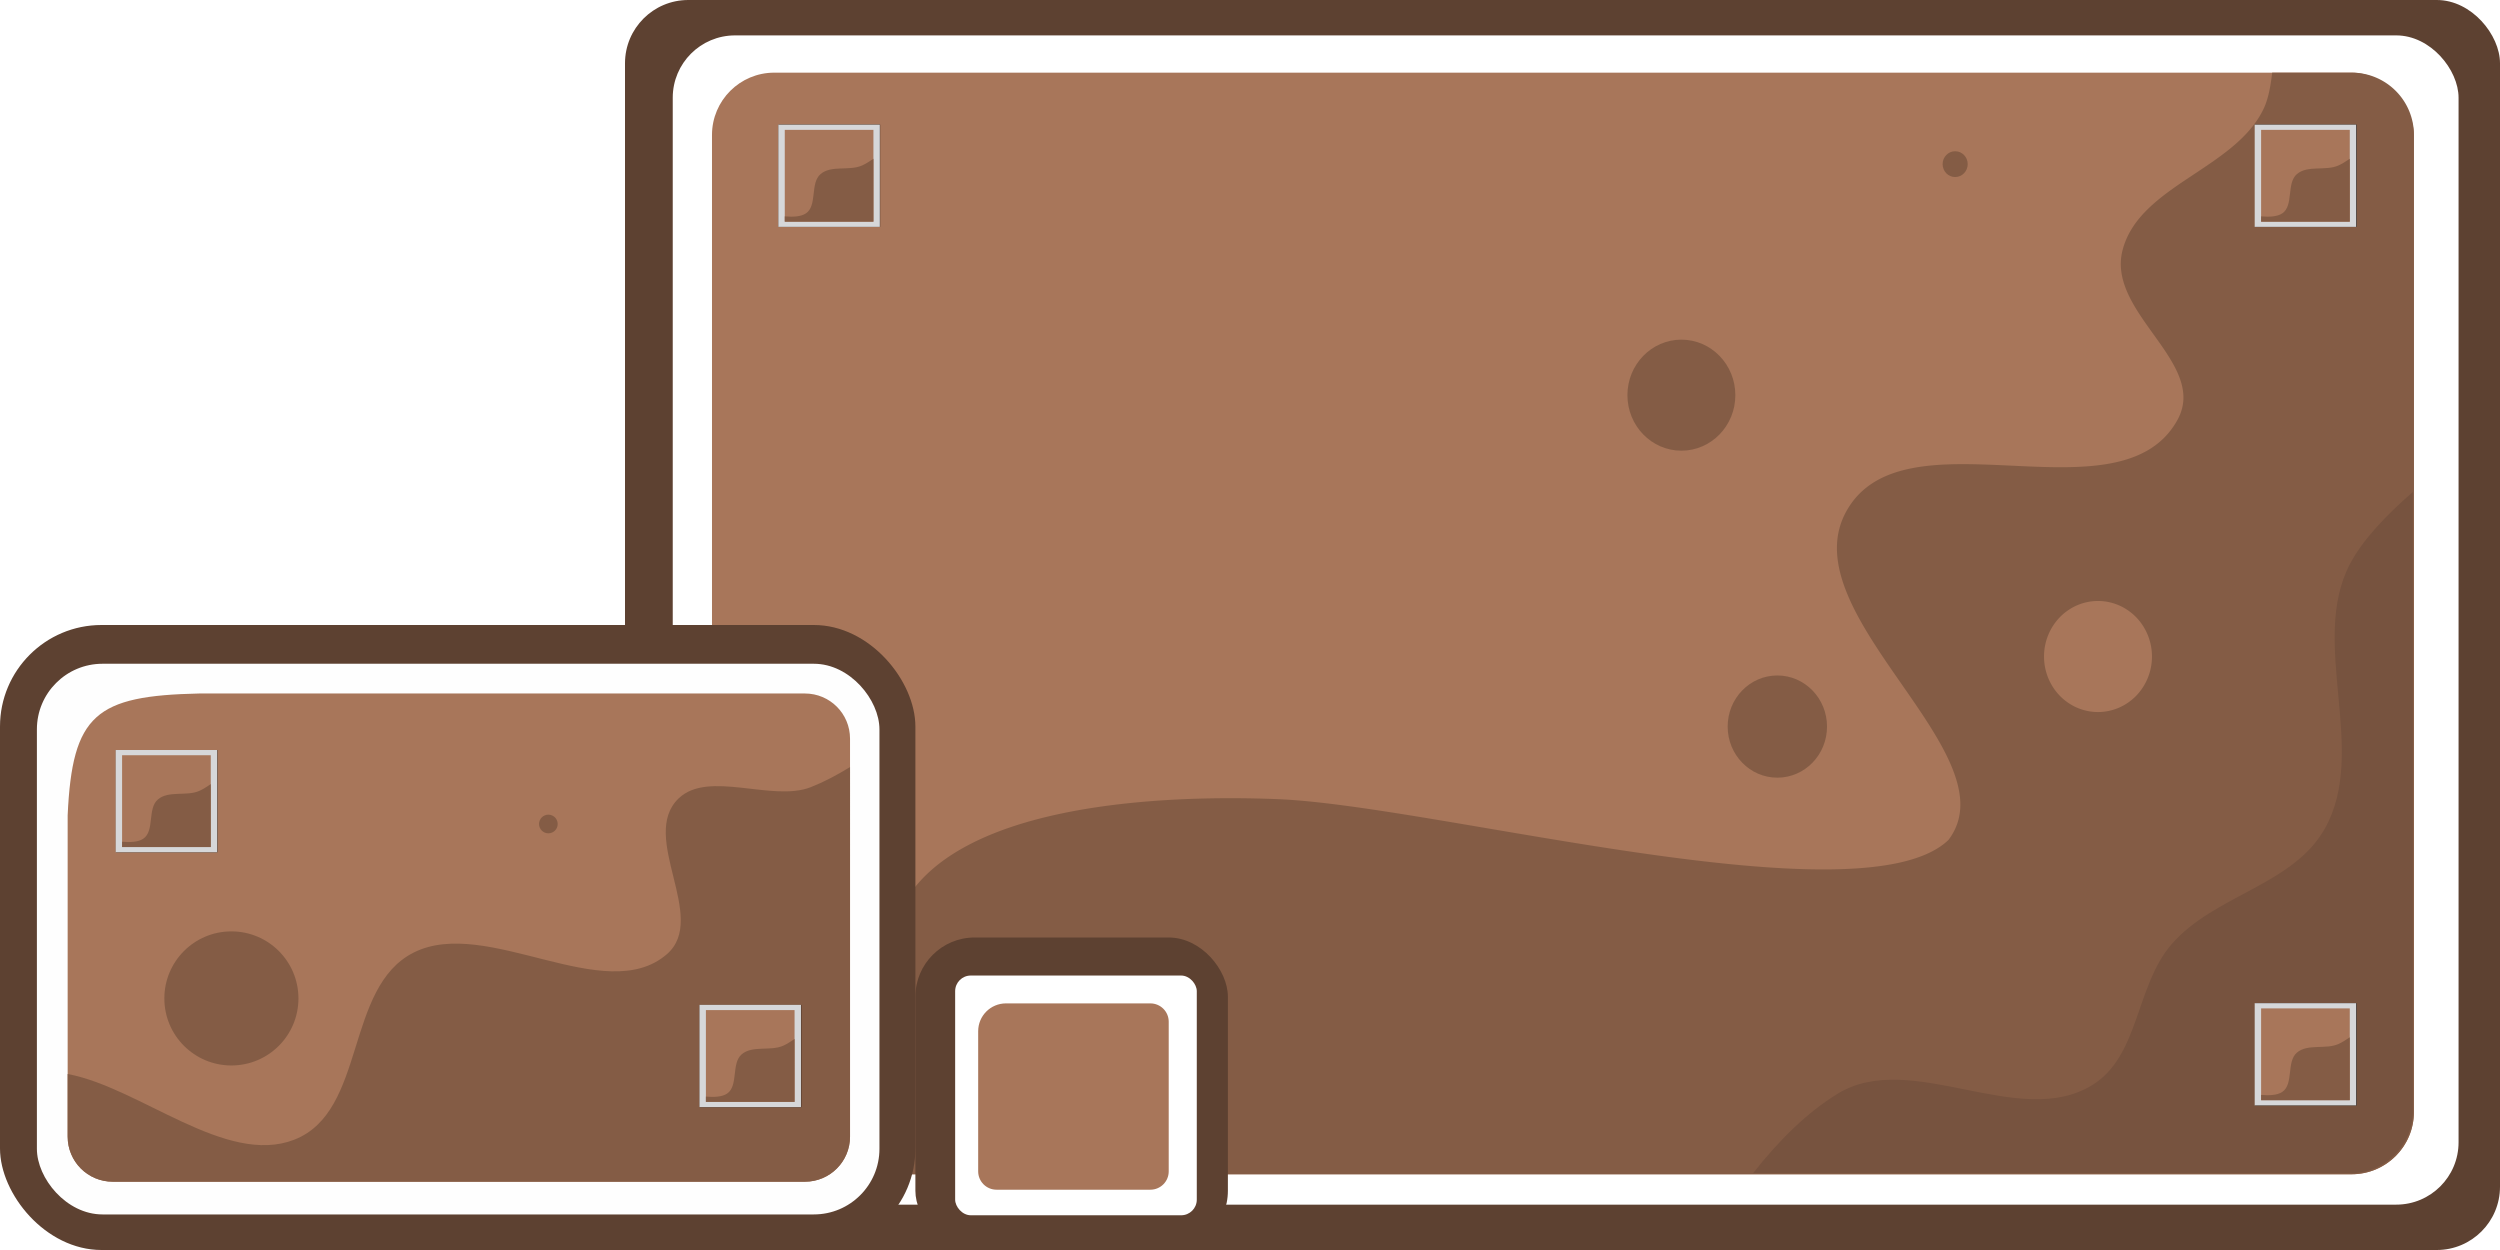 <?xml version="1.0" encoding="UTF-8" standalone="no"?>
<svg
   width="256"
   height="128"
   viewBox="0 0 256 128"
   version="1.1"
   id="SVGRoot"
   sodipodi:docname="163_164_165_178_179_180_181_bronze.svg"
   inkscape:version="1.3 (0e150ed6c4, 2023-07-21)"
   xml:space="preserve"
   xmlns:inkscape="http://www.inkscape.org/namespaces/inkscape"
   xmlns:sodipodi="http://sodipodi.sourceforge.net/DTD/sodipodi-0.dtd"
   xmlns="http://www.w3.org/2000/svg"
   xmlns:svg="http://www.w3.org/2000/svg"><defs
     id="defs823"><filter
       inkscape:collect="always"
       style="color-interpolation-filters:sRGB"
       id="filter1"
       x="-0.191"
       y="-0.19"
       width="1.382"
       height="1.379"><feGaussianBlur
         inkscape:collect="always"
         stdDeviation="0.915"
         id="feGaussianBlur1" /></filter></defs><sodipodi:namedview
     id="base"
     pagecolor="#8e8e8e"
     bordercolor="#666666"
     borderopacity="1.0"
     inkscape:pageopacity="0"
     inkscape:pageshadow="2"
     inkscape:zoom="5.6568542"
     inkscape:cx="138.50454"
     inkscape:cy="125.86501"
     inkscape:document-units="px"
     inkscape:current-layer="layer1"
     showgrid="true"
     inkscape:window-width="3840"
     inkscape:window-height="2092"
     inkscape:window-x="1920"
     inkscape:window-y="32"
     inkscape:window-maximized="1"
     inkscape:pagecheckerboard="true"
     inkscape:blackoutopacity="0.0"
     inkscape:deskcolor="#aaaaaa"
     inkscape:deskopacity="0"
     inkscape:showpageshadow="2"
     showguides="true"><inkscape:grid
       type="xygrid"
       id="grid535"
       spacingx="64"
       spacingy="64"
       originx="0"
       originy="0"
       units="px"
       visible="true" /><sodipodi:guide
       position="64,0"
       orientation="1,0"
       id="guide1"
       inkscape:locked="false" /></sodipodi:namedview><g
     inkscape:label="Layer 1"
     inkscape:groupmode="layer"
     id="layer1"
     transform="translate(-192)"><g
       id="g63365"
       style="fill:none;fill-opacity:1;stroke:#843636;stroke-opacity:1"
       transform="matrix(0.904,0,0,0.904,-21.892,52.923)"><g
         id="g63355"
         style="fill:none;fill-opacity:1;stroke:#843636;stroke-opacity:1" /></g><g
       id="g2323"
       transform="matrix(0.904,0,0,0.904,-21.892,52.923)" /><rect
       style="fill:#5d4131;fill-opacity:1;stroke:none;stroke-width:0.245;stroke-dasharray:none;stroke-opacity:1"
       id="rect344-3"
       width="192"
       height="128"
       x="256"
       y="6.1035156e-05"
       ry="6.48" /><rect
       style="fill:#ffffff;fill-opacity:1;stroke:none;stroke-width:0.188;stroke-dasharray:none;stroke-opacity:1"
       id="rect2-3"
       width="182.868"
       height="119.73"
       x="260.889"
       y="3.625"
       ry="6.38" /><rect
       style="fill:#a8765a;fill-opacity:1;stroke:none;stroke-width:0.2;stroke-dasharray:none;stroke-opacity:1"
       id="rect3-6"
       width="174.275"
       height="112.804"
       x="264.908"
       y="7.44"
       ry="6.38" /><ellipse
       style="fill:#845d46;fill-opacity:0.996;stroke:none;stroke-width:0.234;stroke-dasharray:none;stroke-opacity:1"
       id="path4-6"
       cx="364.174"
       cy="40.465"
       rx="5.526"
       ry="5.685" /><path
       id="path5"
       style="fill:#845d46;fill-opacity:0.996;stroke:none;stroke-width:0.21"
       d="m 424.672,7.439 c -0.161,1.4 -0.406,2.707 -0.873,3.691 -2.934,6.181 -12.734,7.863 -14.449,14.486 -1.668,6.441 8.839,11.58 5.613,17.398 -5.907,10.656 -27.995,-1.313 -33.9,9.344 -5.845,10.547 17.117,24.932 10.449,33.664 -8.884,8.449 -52.352,-3.514 -68.598,-4.186 -7.956,-0.329 -28.399,-0.362 -36.49,8.172 -5.233,5.519 -6.202,15.133 -12.687,19.055 -2.335,1.412 -5.4,2.052 -8.828,2.232 v 2.566 c 0,3.535 2.844,6.381 6.379,6.381 h 161.514 c 3.535,0 6.383,-2.846 6.383,-6.381 V 13.819 c 0,-3.535 -2.848,-6.381 -6.383,-6.381 z m -17.836,54.102 a 5.526,5.685 0 0 1 5.525,5.686 5.526,5.685 0 0 1 -5.525,5.686 5.526,5.685 0 0 1 -5.527,-5.686 5.526,5.685 0 0 1 5.527,-5.686 z" /><ellipse
       style="fill:#845d46;fill-opacity:0.996;stroke:none;stroke-width:0.216;stroke-dasharray:none;stroke-opacity:1"
       id="ellipse12"
       cx="374"
       cy="74.401"
       rx="5.087"
       ry="5.233" /><ellipse
       style="fill:#845d46;fill-opacity:0.996;stroke:none;stroke-width:0.054;stroke-dasharray:none;stroke-opacity:1"
       id="ellipse13"
       cx="392.208"
       cy="16.808"
       rx="1.285"
       ry="1.322" /><rect
       style="mix-blend-mode:normal;fill:#0a0a0b;fill-opacity:1;stroke-width:0.045;filter:url(#filter1)"
       id="rect3-3"
       width="11.499"
       height="11.583"
       x="324.802"
       y="-44.429"
       ry="0"
       transform="matrix(0.904,0,0,0.904,-21.892,52.923)" /><rect
       style="fill:#d6d7d9;fill-opacity:1;stroke-width:0.041"
       id="rect1-7"
       width="10.394"
       height="10.47"
       x="271.703"
       y="12.763"
       ry="0" /><rect
       style="fill:#a8765a;fill-opacity:1;stroke-width:0.036"
       id="rect2-6"
       width="9.08"
       height="9.4"
       x="272.36"
       y="13.298"
       ry="0" /><path
       id="path2"
       style="fill:#845d46;fill-opacity:0.996;stroke-width:0.039"
       d="m 281.44,16.254 c -0.405,0.282 -0.801,0.527 -1.147,0.684 -1.325,0.6 -3.168,-0.057 -4.271,0.891 -1.086,0.933 -0.308,3.232 -1.5,4.023 -0.51,0.339 -1.342,0.378 -2.162,0.303 v 0.543 h 9.08 z" /><rect
       style="mix-blend-mode:normal;fill:#0a0a0b;fill-opacity:1;stroke-width:0.045;filter:url(#filter1)"
       id="rect5"
       width="11.499"
       height="11.583"
       x="492.049"
       y="-44.429"
       ry="0"
       transform="matrix(0.904,0,0,0.904,-21.892,52.923)" /><rect
       style="fill:#d6d7d9;fill-opacity:1;stroke-width:0.041"
       id="rect7"
       width="10.394"
       height="10.47"
       x="422.881"
       y="12.763"
       ry="0" /><rect
       style="fill:#a8765a;fill-opacity:1;stroke-width:0.036"
       id="rect8"
       width="9.08"
       height="9.4"
       x="423.538"
       y="13.298"
       ry="0" /><path
       id="path8"
       style="fill:#845d46;fill-opacity:0.996;stroke-width:0.039"
       d="m 432.618,16.254 c -0.405,0.282 -0.801,0.527 -1.147,0.684 -1.325,0.6 -3.168,-0.057 -4.271,0.891 -1.086,0.933 -0.308,3.232 -1.5,4.023 -0.51,0.339 -1.342,0.378 -2.162,0.303 v 0.543 h 9.08 z" /><path
       id="path6"
       style="fill:#77533f;fill-opacity:1;stroke:none;stroke-width:0.21"
       d="m 439.078,50.373 c -2.777,2.41 -5.176,4.954 -6.449,7.391 -4.199,8.035 1.916,19.108 -2.562,27.076 -3.279,5.834 -11.337,6.794 -15.707,11.863 -3.7,4.291 -3.278,11.417 -8.096,14.398 -7.521,4.653 -18.546,-3.714 -26.092,0.898 -3.088,1.888 -5.978,4.726 -8.662,8.139 h 61.189 c 3.535,0 6.379,-2.846 6.379,-6.381 z" /><rect
       style="mix-blend-mode:normal;fill:#0a0a0b;fill-opacity:1;stroke-width:0.045;filter:url(#filter1)"
       id="rect1"
       width="11.499"
       height="11.583"
       x="492.049"
       y="55.095"
       ry="0"
       transform="matrix(0.904,0,0,0.904,-21.892,52.923)" /><rect
       style="fill:#d6d7d9;fill-opacity:1;stroke-width:0.041"
       id="rect2-7"
       width="10.394"
       height="10.47"
       x="422.881"
       y="102.724"
       ry="0" /><rect
       style="fill:#a8765a;fill-opacity:1;stroke-width:0.036"
       id="rect3-5"
       width="9.08"
       height="9.4"
       x="423.538"
       y="103.26"
       ry="0" /><path
       id="path3"
       style="fill:#845d46;fill-opacity:0.996;stroke-width:0.039"
       d="m 432.618,106.216 c -0.405,0.282 -0.801,0.527 -1.147,0.684 -1.325,0.6 -3.168,-0.057 -4.271,0.891 -1.085,0.933 -0.308,3.232 -1.5,4.023 -0.51,0.339 -1.342,0.378 -2.162,0.303 v 0.543 h 9.08 z" /><g
       id="g1"
       transform="translate(-0.105,-0.105)"><rect
         style="fill:#5d4131;fill-opacity:1;stroke-width:0.2"
         id="rect10"
         width="32"
         height="32"
         x="285.841"
         y="96.105"
         ry="6.061" /><rect
         style="fill:#ffffff;fill-opacity:1;stroke-width:0.2"
         id="rect11"
         width="24.744"
         height="24.549"
         x="289.912"
         y="100"
         ry="1.601" /><path
         id="path11"
         style="fill:#a8765a;fill-opacity:1;stroke-width:0.218"
         d="m 295.124,102.851 c -1.581,0 -2.854,1.273 -2.854,2.854 v 7.047 0.92 6.379 c 0,1.041 0.84,1.879 1.881,1.879 h 15.75 c 1.041,0 1.881,-0.838 1.881,-1.879 v -15.32 c 0,-1.041 -0.84,-1.879 -1.881,-1.879 h -4.895 -2.242 z" /></g><rect
       style="fill:#5d4131;fill-opacity:1;stroke:none;stroke-width:0.21"
       id="rect15"
       width="93.736"
       height="64"
       x="192"
       y="64"
       ry="10.396" /><rect
       style="fill:#ffffff;fill-opacity:0.994;stroke:none;stroke-width:0.21"
       id="rect12"
       width="86.277"
       height="56.389"
       x="195.778"
       y="67.969"
       ry="6.718" /><path
       id="rect13"
       style="fill:#a8765a;fill-opacity:1;stroke:none;stroke-width:0.21"
       d="m 212.391,71.014 c -10.584,0.233 -12.991,2.126 -13.463,12.479 v 32.893 c 0,2.561 2.062,4.623 4.623,4.623 h 70.869 c 2.561,0 4.623,-2.062 4.623,-4.623 V 75.637 c 0,-2.561 -2.062,-4.623 -4.623,-4.623 z" /><path
       id="path16"
       style="fill:#845d46;fill-opacity:0.996;stroke:none;stroke-width:0.21"
       d="m 279.043,78.547 c -1.371,0.84 -2.725,1.551 -4.031,2.062 -3.929,1.539 -10.464,-1.777 -13.514,1.141 -4.124,3.945 3.103,12.253 -1.225,15.973 -6.323,5.434 -18.404,-3.906 -25.873,-0.201 -7.144,3.543 -4.84,16.288 -12.27,19.184 -6.99,2.724 -15.787,-5.334 -23.203,-6.729 v 6.408 c 0,2.561 2.062,4.623 4.623,4.623 h 70.869 c 2.561,0 4.623,-2.062 4.623,-4.623 z" /><circle
       style="fill:#845d46;fill-opacity:0.996;stroke:none;stroke-width:0.224;stroke-opacity:1"
       id="path17"
       cx="215.695"
       cy="102.239"
       r="6.866" /><circle
       style="fill:#845d46;fill-opacity:0.996;stroke:none;stroke-width:0.031;stroke-opacity:1"
       id="circle17"
       cx="248.153"
       cy="84.377"
       r="0.956" /><rect
       style="mix-blend-mode:normal;fill:#0a0a0b;fill-opacity:1;stroke-width:0.045;filter:url(#filter1)"
       id="rect17"
       width="11.499"
       height="11.583"
       x="249.731"
       y="26.415"
       ry="0"
       transform="matrix(0.904,0,0,0.904,-21.892,52.923)" /><rect
       style="fill:#d6d7d9;fill-opacity:1;stroke-width:0.041"
       id="rect18"
       width="10.394"
       height="10.47"
       x="203.845"
       y="76.801"
       ry="0" /><rect
       style="fill:#a8765a;fill-opacity:1;stroke-width:0.036"
       id="rect19"
       width="9.08"
       height="9.4"
       x="204.502"
       y="77.336"
       ry="0" /><path
       id="path19"
       style="fill:#845d46;fill-opacity:0.996;stroke-width:0.039"
       d="m 213.582,80.292 c -0.405,0.282 -0.801,0.527 -1.147,0.684 -1.325,0.6 -3.168,-0.057 -4.271,0.891 -1.086,0.933 -0.308,3.232 -1.5,4.023 -0.51,0.339 -1.342,0.378 -2.162,0.303 v 0.543 h 9.08 z" /><rect
       style="mix-blend-mode:normal;fill:#0a0a0b;fill-opacity:1;stroke-width:0.045;filter:url(#filter1)"
       id="rect20"
       width="11.499"
       height="11.583"
       x="314.542"
       y="93.622"
       ry="0"
       transform="matrix(0.904,0,0,0.904,-20.694,18.271)" /><rect
       style="fill:#d6d7d9;fill-opacity:1;stroke-width:0.041"
       id="rect21"
       width="10.394"
       height="10.47"
       x="263.626"
       y="102.898"
       ry="0" /><rect
       style="fill:#a8765a;fill-opacity:1;stroke-width:0.036"
       id="rect22"
       width="9.08"
       height="9.4"
       x="264.284"
       y="103.433"
       ry="0" /><path
       id="path22"
       style="fill:#845d46;fill-opacity:0.996;stroke-width:0.039"
       d="m 273.364,106.389 c -0.405,0.282 -0.801,0.527 -1.147,0.684 -1.325,0.6 -3.168,-0.057 -4.271,0.891 -1.085,0.933 -0.308,3.232 -1.5,4.023 -0.51,0.339 -1.342,0.378 -2.162,0.303 v 0.543 h 9.08 z" /></g></svg>
